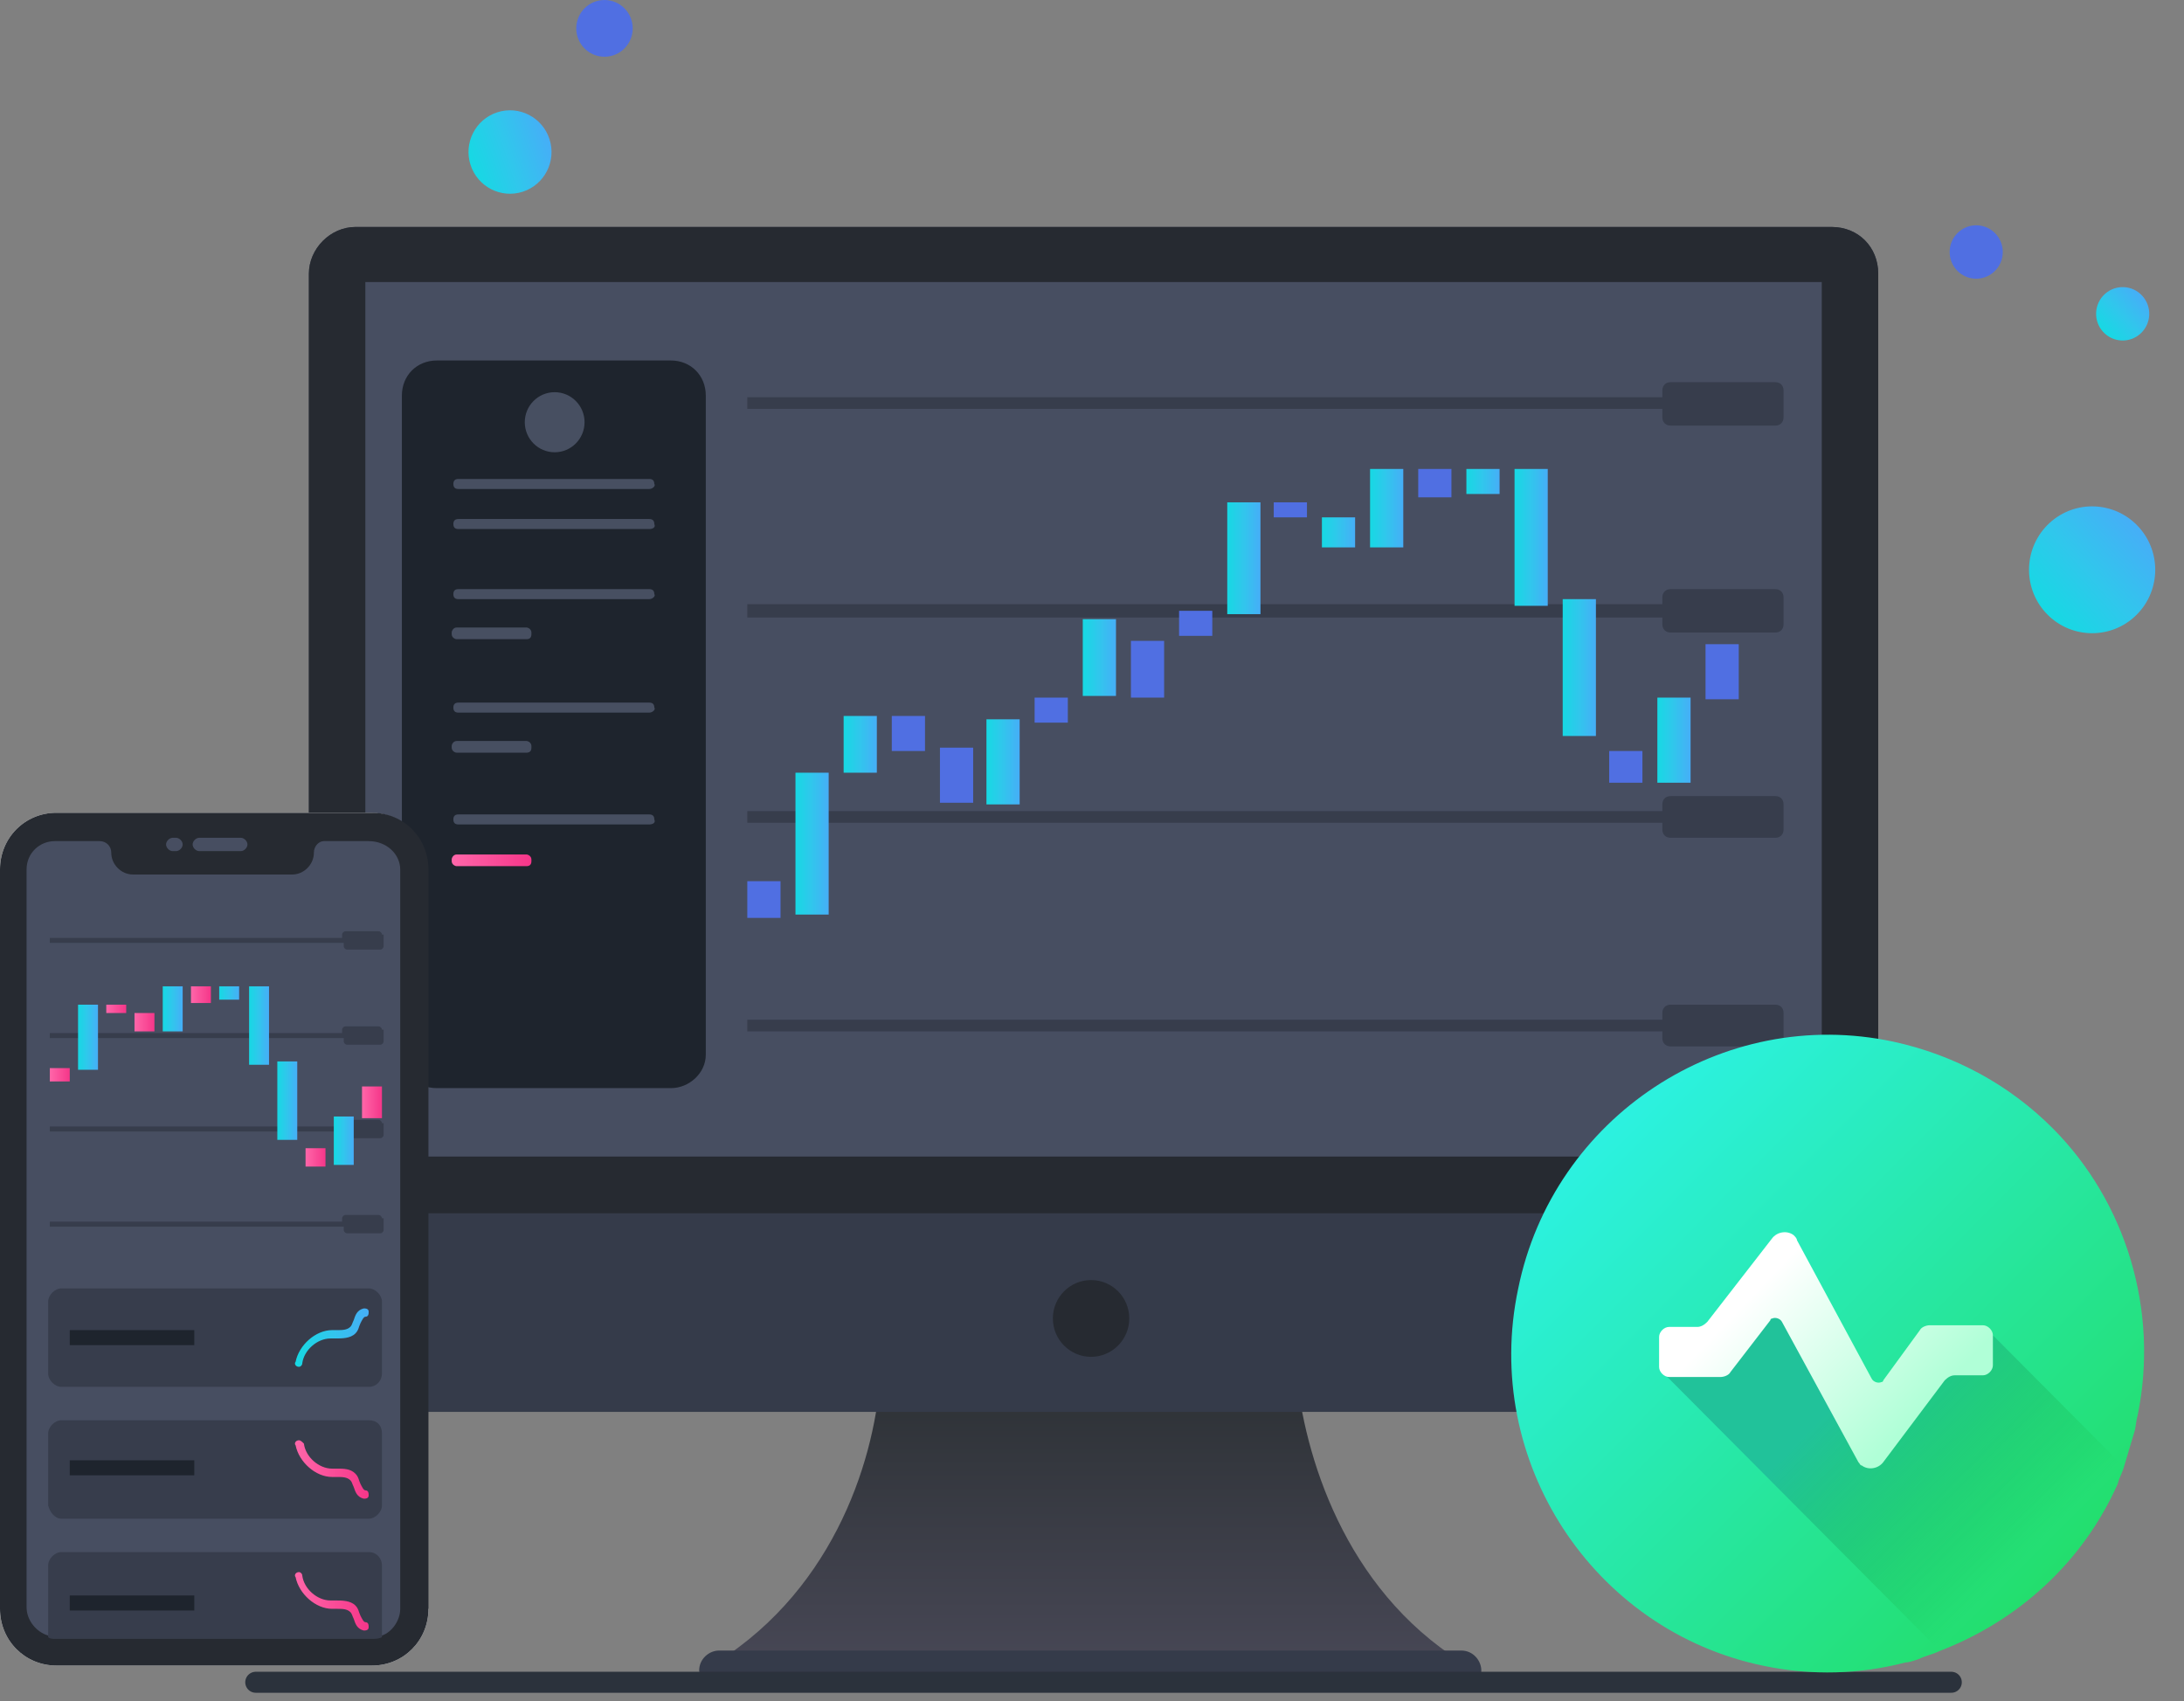 <svg width="208" height="162" viewBox="0 0 208 162" fill="none" xmlns="http://www.w3.org/2000/svg">
<rect x="0" y="0" width="208" height="162" fill="#808080" stroke="none"/>
<path d="M140.288 158.934C128.268 159.252 113.875 158.934 103.753 158.775C93.631 159.093 79.238 159.252 67.218 158.934C79.08 152.1 83.192 139.544 83.825 131.28H123.523C124.472 139.544 128.584 152.259 140.288 158.934Z" fill="url(#paint0_linear)"/>
<path d="M68.484 161H139.181C140.13 161 141.079 160.205 141.079 159.093C141.079 158.139 140.288 157.186 139.181 157.186H68.484C67.534 157.186 66.586 157.98 66.586 159.093C66.744 160.205 67.534 161 68.484 161Z" fill="#353B4A"/>
<path d="M24.357 160.206H185.839" stroke="#2B323C" stroke-width="2" stroke-miterlimit="10" stroke-linecap="round" stroke-linejoin="round"/>
<path d="M178.879 26.065V130.008C178.879 132.551 176.823 134.458 174.451 134.458H33.846C31.474 134.458 29.418 132.392 29.418 130.008V26.065C29.418 23.681 31.474 21.615 33.846 21.615H174.451C176.981 21.615 178.879 23.522 178.879 26.065Z" fill="#353B4A"/>
<path d="M178.879 26.065V115.545H29.418V26.065C29.418 23.681 31.474 21.615 33.846 21.615H174.451C176.981 21.615 178.879 23.522 178.879 26.065Z" fill="#262A31"/>
<path d="M173.502 26.86H34.795V110.141H173.502V26.86Z" fill="#474E61"/>
<path opacity="0.4" d="M169.864 37.191C169.864 36.714 169.548 36.396 169.074 36.396H159.109C158.635 36.396 158.319 36.714 158.319 37.191V37.827H71.172V38.939H158.319V39.734C158.319 40.211 158.635 40.529 159.109 40.529H169.074C169.548 40.529 169.864 40.211 169.864 39.734V37.191Z" fill="#1E242D"/>
<path opacity="0.4" d="M169.864 56.899C169.864 56.422 169.548 56.104 169.074 56.104H159.109C158.635 56.104 158.319 56.422 158.319 56.899V57.535H71.172V58.806H158.319V59.442C158.319 59.919 158.635 60.236 159.109 60.236H169.074C169.548 60.236 169.864 59.919 169.864 59.442V56.899Z" fill="#1E242D"/>
<path opacity="0.4" d="M169.864 76.606C169.864 76.13 169.548 75.812 169.074 75.812H159.109C158.635 75.812 158.319 76.13 158.319 76.606V77.242H71.172V78.355H158.319V78.99C158.319 79.467 158.635 79.785 159.109 79.785H169.074C169.548 79.785 169.864 79.467 169.864 78.99V76.606Z" fill="#1E242D"/>
<path opacity="0.4" d="M169.864 96.473C169.864 95.996 169.548 95.678 169.074 95.678H159.109C158.635 95.678 158.319 95.996 158.319 96.473V97.109H71.172V98.221H158.319V98.857C158.319 99.334 158.635 99.652 159.109 99.652H169.074C169.548 99.652 169.864 99.334 169.864 98.857V96.473Z" fill="#1E242D"/>
<path d="M63.897 103.625H41.596C39.698 103.625 38.275 102.194 38.275 100.287V37.667C38.275 35.76 39.698 34.33 41.596 34.33H63.897C65.795 34.33 67.218 35.76 67.218 37.667V100.446C67.218 102.194 65.636 103.625 63.897 103.625Z" fill="#1E242D"/>
<path d="M52.826 43.071C54.398 43.071 55.672 41.79 55.672 40.21C55.672 38.63 54.398 37.349 52.826 37.349C51.253 37.349 49.979 38.63 49.979 40.21C49.979 41.79 51.253 43.071 52.826 43.071Z" fill="#474F61"/>
<path d="M61.841 46.568H43.653C43.336 46.568 43.178 46.409 43.178 46.091C43.178 45.773 43.336 45.614 43.653 45.614H61.841C62.157 45.614 62.316 45.773 62.316 46.091C62.474 46.25 62.157 46.568 61.841 46.568Z" fill="#474F61"/>
<path d="M61.841 50.382H43.653C43.336 50.382 43.178 50.223 43.178 49.906C43.178 49.588 43.336 49.429 43.653 49.429H61.841C62.157 49.429 62.316 49.588 62.316 49.906C62.474 50.223 62.157 50.382 61.841 50.382Z" fill="#474F61"/>
<path d="M61.841 57.058H43.653C43.336 57.058 43.178 56.899 43.178 56.581C43.178 56.263 43.336 56.104 43.653 56.104H61.841C62.157 56.104 62.316 56.263 62.316 56.581C62.474 56.74 62.157 57.058 61.841 57.058Z" fill="#474F61"/>
<path d="M50.137 60.872H43.494C43.336 60.872 43.019 60.713 43.019 60.395V60.236C43.019 60.077 43.178 59.759 43.494 59.759H50.137C50.295 59.759 50.611 59.918 50.611 60.236V60.395C50.611 60.713 50.453 60.872 50.137 60.872Z" fill="#474F61"/>
<path d="M61.841 67.865H43.653C43.336 67.865 43.178 67.706 43.178 67.388C43.178 67.07 43.336 66.911 43.653 66.911H61.841C62.157 66.911 62.316 67.07 62.316 67.388C62.474 67.547 62.157 67.865 61.841 67.865Z" fill="#474F61"/>
<path d="M50.137 71.679H43.494C43.336 71.679 43.019 71.52 43.019 71.203V71.044C43.019 70.885 43.178 70.567 43.494 70.567H50.137C50.295 70.567 50.611 70.726 50.611 71.044V71.203C50.611 71.52 50.453 71.679 50.137 71.679Z" fill="#474F61"/>
<path d="M61.841 78.514H43.653C43.336 78.514 43.178 78.355 43.178 78.037C43.178 77.719 43.336 77.56 43.653 77.56H61.841C62.157 77.56 62.316 77.719 62.316 78.037C62.474 78.355 62.157 78.514 61.841 78.514Z" fill="#474F61"/>
<path d="M50.137 82.487H43.494C43.336 82.487 43.019 82.328 43.019 82.01V81.851C43.019 81.692 43.178 81.374 43.494 81.374H50.137C50.295 81.374 50.611 81.533 50.611 81.851V82.01C50.611 82.328 50.453 82.487 50.137 82.487Z" fill="url(#paint1_linear)"/>
<path d="M74.336 83.918H71.172V87.414H74.336V83.918Z" fill="#506FE2"/>
<path d="M78.922 73.587H75.759V87.096H78.922V73.587Z" fill="url(#paint2_linear)"/>
<path d="M83.509 68.183H80.346V73.587H83.509V68.183Z" fill="url(#paint3_linear)"/>
<path d="M88.096 68.183H84.932V71.52H88.096V68.183Z" fill="#506FE2"/>
<path d="M92.682 71.202H89.519V76.447H92.682V71.202Z" fill="#506FE2"/>
<path d="M97.111 68.501H93.947V76.606H97.111V68.501Z" fill="url(#paint4_linear)"/>
<path d="M101.697 66.435H98.534V68.819H101.697V66.435Z" fill="#506FE2"/>
<path d="M106.284 58.964H103.121V66.275H106.284V58.964Z" fill="url(#paint5_linear)"/>
<path d="M110.87 61.031H107.707V66.434H110.87V61.031Z" fill="#506FE2"/>
<path d="M115.457 58.17H112.294V60.554H115.457V58.17Z" fill="#506FE2"/>
<path d="M120.044 47.839H116.881V58.487H120.044V47.839Z" fill="url(#paint6_linear)"/>
<path d="M124.472 47.839H121.309V49.269H124.472V47.839Z" fill="#506FE2"/>
<path d="M129.059 49.269H125.896V52.13H129.059V49.269Z" fill="url(#paint7_linear)"/>
<path d="M133.646 44.66H130.482V52.13H133.646V44.66Z" fill="url(#paint8_linear)"/>
<path d="M138.232 44.66H135.069V47.362H138.232V44.66Z" fill="#506FE2"/>
<path d="M142.819 44.66H139.656V47.044H142.819V44.66Z" fill="url(#paint9_linear)"/>
<path d="M147.405 44.66H144.242V57.693H147.405V44.66Z" fill="url(#paint10_linear)"/>
<path d="M151.992 57.057H148.829V70.09H151.992V57.057Z" fill="url(#paint11_linear)"/>
<path d="M156.421 71.52H153.257V74.54H156.421V71.52Z" fill="#506FE2"/>
<path d="M161.007 66.435H157.844V74.54H161.007V66.435Z" fill="url(#paint12_linear)"/>
<path d="M165.594 61.348H162.431V66.593H165.594V61.348Z" fill="#506FE2"/>
<path d="M103.911 129.214C105.92 129.214 107.549 127.577 107.549 125.558C107.549 123.539 105.92 121.903 103.911 121.903C101.902 121.903 100.273 123.539 100.273 125.558C100.273 127.577 101.902 129.214 103.911 129.214Z" fill="#262A31"/>
<path d="M49.795 18.256C51.872 17.577 53.008 15.336 52.333 13.249C51.658 11.162 49.428 10.02 47.351 10.698C45.274 11.377 44.138 13.618 44.813 15.705C45.488 17.792 47.718 18.934 49.795 18.256Z" fill="url(#paint13_linear)"/>
<path d="M57.57 5.404C59.055 5.404 60.259 4.194 60.259 2.702C60.259 1.21 59.055 0 57.57 0C56.085 0 54.881 1.21 54.881 2.702C54.881 4.194 56.085 5.404 57.57 5.404Z" fill="#506FE2"/>
<path d="M203.305 58.721C205.756 56.47 205.927 52.65 203.687 50.188C201.448 47.726 197.647 47.554 195.196 49.804C192.746 52.054 192.575 55.874 194.814 58.336C197.053 60.799 200.855 60.971 203.305 58.721Z" fill="url(#paint14_linear)"/>
<path d="M203.866 31.762C204.898 30.814 204.97 29.206 204.027 28.169C203.084 27.133 201.484 27.06 200.452 28.008C199.42 28.955 199.348 30.564 200.291 31.6C201.234 32.637 202.834 32.709 203.866 31.762Z" fill="url(#paint15_linear)"/>
<path d="M188.211 26.542C189.609 26.542 190.741 25.403 190.741 23.999C190.741 22.594 189.609 21.456 188.211 21.456C186.813 21.456 185.68 22.594 185.68 23.999C185.68 25.403 186.813 26.542 188.211 26.542Z" fill="#506FE2"/>
<path d="M40.805 153.212C40.805 156.232 38.433 158.616 35.428 158.616H5.377C2.372 158.616 0 156.232 0 153.212V82.804C0 79.785 2.372 77.401 5.377 77.401H35.27C38.275 77.401 40.647 79.785 40.647 82.804V153.212H40.805Z" fill="white"/>
<path d="M35.428 77.401C38.433 77.401 40.805 79.785 40.805 82.804V153.212C40.805 156.232 38.433 158.616 35.428 158.616H5.377C2.372 158.616 0 156.232 0 153.212V82.804C0 79.785 2.372 77.401 5.377 77.401H35.428Z" fill="#262A31"/>
<path d="M38.117 82.804V153.212C38.117 154.324 37.326 155.437 36.377 155.755C36.061 155.914 35.745 155.914 35.428 155.914H35.27H5.378C5.378 155.914 5.378 155.914 5.22 155.914C5.061 155.914 4.745 155.914 4.587 155.755C3.48 155.437 2.531 154.324 2.531 153.053V82.804C2.531 81.215 3.796 80.102 5.22 80.102H9.49C10.123 80.102 10.597 80.579 10.597 81.215C10.597 82.327 11.546 83.281 12.653 83.281H27.837C28.944 83.281 29.893 82.327 29.893 81.215C29.893 80.579 30.367 80.102 30.842 80.102H35.112C36.852 80.102 38.117 81.374 38.117 82.804Z" fill="#474E61"/>
<path d="M22.933 81.056H18.979C18.663 81.056 18.346 80.738 18.346 80.42C18.346 80.103 18.663 79.785 18.979 79.785H22.933C23.249 79.785 23.566 80.103 23.566 80.42C23.566 80.738 23.249 81.056 22.933 81.056Z" fill="#474E61"/>
<path d="M16.765 81.056H16.448C16.132 81.056 15.816 80.738 15.816 80.42C15.816 80.103 16.132 79.785 16.448 79.785H16.765C17.081 79.785 17.397 80.103 17.397 80.42C17.397 80.738 17.081 81.056 16.765 81.056Z" fill="#474E61"/>
<path d="M203.582 134.806C203.424 135.282 203.424 135.918 203.266 136.395C202.949 137.508 202.633 138.461 202.317 139.574C202.159 140.209 201.842 140.686 201.684 141.321C198.363 148.791 192.195 154.354 184.761 157.215C184.128 157.533 183.337 157.691 182.705 158.009C182.23 158.168 181.756 158.328 181.439 158.328C177.169 159.44 172.582 159.599 167.996 158.646C151.705 155.308 141.109 139.097 144.588 122.727C147.91 106.356 164.042 95.707 180.332 99.204C186.184 100.475 191.404 103.336 195.516 107.469C202.475 114.462 205.638 124.793 203.582 134.806Z" fill="url(#paint16_linear)"/>
<path d="M202.136 139.557C201.978 140.193 201.662 140.67 201.504 141.147C198.182 148.617 192.014 154.179 184.581 157.04L158.484 130.816L169.239 123.982L179.361 135.902L189.8 127.161L202.136 139.557Z" fill="url(#paint17_linear)"/>
<path d="M176.988 139.239L169.713 125.889C169.555 125.571 169.08 125.412 168.764 125.571C168.606 125.571 168.606 125.73 168.606 125.73L164.81 130.657C164.652 130.975 164.177 131.134 163.861 131.134H158.958C158.484 131.134 158.009 130.657 158.009 130.18V127.319C158.009 126.842 158.484 126.366 158.958 126.366H161.647C161.963 126.366 162.279 126.207 162.596 125.889L168.764 117.942C169.238 117.306 170.187 117.147 170.82 117.624C170.978 117.783 171.136 117.942 171.136 118.101L178.254 131.292C178.412 131.61 178.886 131.769 179.203 131.61C179.361 131.61 179.361 131.451 179.361 131.451L182.84 126.683C182.998 126.366 183.473 126.207 183.789 126.207H188.85C189.325 126.207 189.799 126.683 189.799 127.16V130.021C189.799 130.498 189.325 130.975 188.85 130.975H186.162C185.845 130.975 185.529 131.134 185.213 131.451L179.361 139.239C178.886 139.875 177.937 140.034 177.305 139.557C177.147 139.557 177.147 139.398 176.988 139.239Z" fill="url(#paint18_linear)"/>
<path opacity="0.4" d="M36.377 89.003C36.377 88.844 36.219 88.685 36.06 88.685H32.897C32.739 88.685 32.581 88.844 32.581 89.003V89.321H4.745V89.797H32.739V90.115C32.739 90.274 32.897 90.433 33.055 90.433H36.219C36.377 90.433 36.535 90.274 36.535 90.115V89.003H36.377Z" fill="#1E242D"/>
<path opacity="0.4" d="M36.377 98.062C36.377 97.903 36.219 97.744 36.06 97.744H32.897C32.739 97.744 32.581 97.903 32.581 98.062V98.38H4.745V98.857H32.739V99.175C32.739 99.334 32.897 99.493 33.055 99.493H36.219C36.377 99.493 36.535 99.334 36.535 99.175V98.062H36.377Z" fill="#1E242D"/>
<path opacity="0.4" d="M36.377 106.962C36.377 106.804 36.219 106.645 36.06 106.645H32.897C32.739 106.645 32.581 106.804 32.581 106.962V107.28H4.745V107.757H32.739V108.075C32.739 108.234 32.897 108.393 33.055 108.393H36.219C36.377 108.393 36.535 108.234 36.535 108.075V106.962H36.377Z" fill="#1E242D"/>
<path opacity="0.4" d="M36.377 116.022C36.377 115.863 36.219 115.704 36.06 115.704H32.897C32.739 115.704 32.581 115.863 32.581 116.022V116.339H4.745V116.816H32.739V117.134C32.739 117.293 32.897 117.452 33.055 117.452H36.219C36.377 117.452 36.535 117.293 36.535 117.134V116.022H36.377Z" fill="#1E242D"/>
<path d="M6.643 101.718H4.745V102.989H6.643V101.718Z" fill="url(#paint19_linear)"/>
<path d="M9.332 95.678H7.434V101.877H9.332V95.678Z" fill="url(#paint20_linear)"/>
<path d="M12.021 95.678H10.123V96.473H12.021V95.678Z" fill="url(#paint21_linear)"/>
<path d="M14.709 96.473H12.811V98.221H14.709V96.473Z" fill="url(#paint22_linear)"/>
<path d="M17.398 93.93H15.5V98.221H17.398V93.93Z" fill="url(#paint23_linear)"/>
<path d="M20.086 93.93H18.189V95.519H20.086V93.93Z" fill="url(#paint24_linear)"/>
<path d="M22.775 93.93H20.877V95.201H22.775V93.93Z" fill="url(#paint25_linear)"/>
<path d="M25.622 93.93H23.724V101.4H25.622V93.93Z" fill="url(#paint26_linear)"/>
<path d="M28.31 101.082H26.412V108.552H28.31V101.082Z" fill="url(#paint27_linear)"/>
<path d="M30.999 109.347H29.101V111.095H30.999V109.347Z" fill="url(#paint28_linear)"/>
<path d="M33.688 106.327H31.79V110.936H33.688V106.327Z" fill="url(#paint29_linear)"/>
<path d="M36.377 103.466H34.479V106.486H36.377V103.466Z" fill="url(#paint30_linear)"/>
<path d="M35.112 132.074H5.852C5.219 132.074 4.587 131.438 4.587 130.802V123.968C4.587 123.333 5.219 122.697 5.852 122.697H35.112C35.744 122.697 36.377 123.333 36.377 123.968V130.802C36.377 131.438 35.902 132.074 35.112 132.074Z" fill="#373D4C"/>
<path d="M18.505 126.67H6.643V128.1H18.505V126.67Z" fill="#1E242D"/>
<path d="M28.469 130.166C28.152 130.166 27.994 129.849 28.152 129.69C28.469 128.1 30.05 126.67 31.632 126.67C31.79 126.67 31.948 126.67 32.106 126.67C32.581 126.67 33.056 126.67 33.372 126.352C33.53 126.193 33.53 126.034 33.688 125.716C33.846 125.239 34.005 124.763 34.637 124.604C34.795 124.604 35.112 124.604 35.112 124.922C35.112 125.081 35.112 125.398 34.795 125.398C34.637 125.398 34.479 125.716 34.321 126.034C34.163 126.352 34.163 126.67 33.846 126.988C33.372 127.465 32.581 127.465 31.948 127.465C31.79 127.465 31.632 127.465 31.474 127.465C30.209 127.465 28.943 128.577 28.785 129.849C28.785 130.007 28.627 130.166 28.469 130.166Z" fill="url(#paint31_linear)"/>
<path d="M35.112 135.253H5.852C5.219 135.253 4.587 135.888 4.587 136.524V143.358C4.745 143.994 5.219 144.63 5.852 144.63H35.112C35.744 144.63 36.377 143.994 36.377 143.358V136.524C36.377 135.729 35.902 135.253 35.112 135.253Z" fill="#373D4C"/>
<path d="M18.505 139.067H6.643V140.497H18.505V139.067Z" fill="#1E242D"/>
<path d="M28.469 137.16C28.152 137.16 27.994 137.478 28.152 137.637C28.469 139.226 30.05 140.656 31.632 140.656C31.79 140.656 31.948 140.656 32.106 140.656C32.581 140.656 33.056 140.656 33.372 140.974C33.53 141.133 33.53 141.292 33.688 141.61C33.846 142.087 34.005 142.564 34.637 142.723C34.795 142.723 35.112 142.723 35.112 142.405C35.112 142.246 35.112 141.928 34.795 141.928C34.637 141.928 34.479 141.61 34.321 141.292C34.163 140.974 34.163 140.656 33.846 140.339C33.372 139.862 32.739 139.862 32.106 139.862C31.948 139.862 31.79 139.862 31.632 139.862C30.367 139.862 29.102 138.749 28.943 137.478C28.785 137.319 28.627 137.16 28.469 137.16Z" fill="url(#paint32_linear)"/>
<path d="M36.377 149.08V155.914C36.061 156.073 35.744 156.073 35.428 156.073H35.27H5.377C5.377 156.073 5.377 156.073 5.219 156.073C5.061 156.073 4.745 156.073 4.587 155.914V149.08C4.587 148.444 5.219 147.808 5.852 147.808H35.112C35.902 147.808 36.377 148.444 36.377 149.08Z" fill="#373D4C"/>
<path d="M18.505 151.941H6.643V153.371H18.505V151.941Z" fill="#1E242D"/>
<path d="M28.469 149.715C28.152 149.715 27.994 150.033 28.152 150.192C28.469 151.781 30.05 153.212 31.632 153.212C31.79 153.212 31.948 153.212 32.106 153.212C32.581 153.212 33.056 153.212 33.372 153.529C33.53 153.688 33.53 153.847 33.688 154.165C33.846 154.642 34.005 155.119 34.637 155.278C34.795 155.278 35.112 155.278 35.112 154.96C35.112 154.801 35.112 154.483 34.795 154.483C34.637 154.483 34.479 154.165 34.321 153.847C34.163 153.53 34.163 153.212 33.846 152.894C33.372 152.417 32.581 152.417 31.948 152.417C31.79 152.417 31.632 152.417 31.474 152.417C30.209 152.417 28.943 151.304 28.785 150.033C28.785 149.874 28.627 149.715 28.469 149.715Z" fill="url(#paint33_linear)"/>
<defs>
<linearGradient id="paint0_linear" x1="103.597" y1="158.391" x2="103.597" y2="133.521" gradientUnits="userSpaceOnUse">
<stop stop-color="#474755"/>
<stop offset="0.991" stop-color="#2F3338"/>
</linearGradient>
<linearGradient id="paint1_linear" x1="43.156" y1="81.915" x2="50.585" y2="81.915" gradientUnits="userSpaceOnUse">
<stop stop-color="#FF66A9"/>
<stop offset="1" stop-color="#F53689"/>
</linearGradient>
<linearGradient id="paint2_linear" x1="75.759" y1="80.341" x2="78.922" y2="80.341" gradientUnits="userSpaceOnUse">
<stop stop-color="#16D9E3"/>
<stop offset="0.47" stop-color="#30C7EC"/>
<stop offset="1" stop-color="#46AEF7"/>
</linearGradient>
<linearGradient id="paint3_linear" x1="80.346" y1="70.885" x2="83.509" y2="70.885" gradientUnits="userSpaceOnUse">
<stop stop-color="#16D9E3"/>
<stop offset="0.47" stop-color="#30C7EC"/>
<stop offset="1" stop-color="#46AEF7"/>
</linearGradient>
<linearGradient id="paint4_linear" x1="93.947" y1="72.553" x2="97.111" y2="72.553" gradientUnits="userSpaceOnUse">
<stop stop-color="#16D9E3"/>
<stop offset="0.47" stop-color="#30C7EC"/>
<stop offset="1" stop-color="#46AEF7"/>
</linearGradient>
<linearGradient id="paint5_linear" x1="103.121" y1="62.62" x2="106.284" y2="62.62" gradientUnits="userSpaceOnUse">
<stop stop-color="#16D9E3"/>
<stop offset="0.47" stop-color="#30C7EC"/>
<stop offset="1" stop-color="#46AEF7"/>
</linearGradient>
<linearGradient id="paint6_linear" x1="116.881" y1="53.163" x2="120.044" y2="53.163" gradientUnits="userSpaceOnUse">
<stop stop-color="#16D9E3"/>
<stop offset="0.47" stop-color="#30C7EC"/>
<stop offset="1" stop-color="#46AEF7"/>
</linearGradient>
<linearGradient id="paint7_linear" x1="125.896" y1="50.7" x2="129.059" y2="50.7" gradientUnits="userSpaceOnUse">
<stop stop-color="#16D9E3"/>
<stop offset="0.47" stop-color="#30C7EC"/>
<stop offset="1" stop-color="#46AEF7"/>
</linearGradient>
<linearGradient id="paint8_linear" x1="130.482" y1="48.395" x2="133.646" y2="48.395" gradientUnits="userSpaceOnUse">
<stop stop-color="#16D9E3"/>
<stop offset="0.47" stop-color="#30C7EC"/>
<stop offset="1" stop-color="#46AEF7"/>
</linearGradient>
<linearGradient id="paint9_linear" x1="139.656" y1="45.852" x2="142.819" y2="45.852" gradientUnits="userSpaceOnUse">
<stop stop-color="#16D9E3"/>
<stop offset="0.47" stop-color="#30C7EC"/>
<stop offset="1" stop-color="#46AEF7"/>
</linearGradient>
<linearGradient id="paint10_linear" x1="144.242" y1="51.177" x2="147.405" y2="51.177" gradientUnits="userSpaceOnUse">
<stop stop-color="#16D9E3"/>
<stop offset="0.47" stop-color="#30C7EC"/>
<stop offset="1" stop-color="#46AEF7"/>
</linearGradient>
<linearGradient id="paint11_linear" x1="148.829" y1="63.574" x2="151.992" y2="63.574" gradientUnits="userSpaceOnUse">
<stop stop-color="#16D9E3"/>
<stop offset="0.47" stop-color="#30C7EC"/>
<stop offset="1" stop-color="#46AEF7"/>
</linearGradient>
<linearGradient id="paint12_linear" x1="157.844" y1="70.488" x2="161.007" y2="70.488" gradientUnits="userSpaceOnUse">
<stop stop-color="#16D9E3"/>
<stop offset="0.47" stop-color="#30C7EC"/>
<stop offset="1" stop-color="#46AEF7"/>
</linearGradient>
<linearGradient id="paint13_linear" x1="44.813" y1="15.705" x2="52.34" y2="13.271" gradientUnits="userSpaceOnUse">
<stop stop-color="#16D9E3"/>
<stop offset="0.47" stop-color="#30C7EC"/>
<stop offset="1" stop-color="#46AEF7"/>
</linearGradient>
<linearGradient id="paint14_linear" x1="194.814" y1="58.336" x2="203.727" y2="50.231" gradientUnits="userSpaceOnUse">
<stop stop-color="#16D9E3"/>
<stop offset="0.47" stop-color="#30C7EC"/>
<stop offset="1" stop-color="#46AEF7"/>
</linearGradient>
<linearGradient id="paint15_linear" x1="200.291" y1="31.6" x2="204.044" y2="28.188" gradientUnits="userSpaceOnUse">
<stop stop-color="#16D9E3"/>
<stop offset="0.47" stop-color="#30C7EC"/>
<stop offset="1" stop-color="#46AEF7"/>
</linearGradient>
<linearGradient id="paint16_linear" x1="151.817" y1="106.531" x2="196.09" y2="150.589" gradientUnits="userSpaceOnUse">
<stop stop-color="#2CF2E3"/>
<stop offset="1" stop-color="#23DE6C"/>
</linearGradient>
<linearGradient id="paint17_linear" x1="176.772" y1="131.677" x2="193.099" y2="147.925" gradientUnits="userSpaceOnUse">
<stop stop-color="#21C29A"/>
<stop offset="1" stop-color="#19B33C" stop-opacity="0"/>
</linearGradient>
<linearGradient id="paint18_linear" x1="181.528" y1="136.128" x2="167.555" y2="122.639" gradientUnits="userSpaceOnUse">
<stop offset="0.011" stop-color="#B0FFD7"/>
<stop offset="1" stop-color="white"/>
</linearGradient>
<linearGradient id="paint19_linear" x1="4.745" y1="102.33" x2="6.65" y2="102.33" gradientUnits="userSpaceOnUse">
<stop stop-color="#FF66A9"/>
<stop offset="1" stop-color="#F53689"/>
</linearGradient>
<linearGradient id="paint20_linear" x1="7.434" y1="98.778" x2="9.332" y2="98.778" gradientUnits="userSpaceOnUse">
<stop stop-color="#16D9E3"/>
<stop offset="0.47" stop-color="#30C7EC"/>
<stop offset="1" stop-color="#46AEF7"/>
</linearGradient>
<linearGradient id="paint21_linear" x1="10.123" y1="96.062" x2="12.028" y2="96.062" gradientUnits="userSpaceOnUse">
<stop stop-color="#FF66A9"/>
<stop offset="1" stop-color="#F53689"/>
</linearGradient>
<linearGradient id="paint22_linear" x1="12.811" y1="97.316" x2="14.716" y2="97.316" gradientUnits="userSpaceOnUse">
<stop stop-color="#FF66A9"/>
<stop offset="1" stop-color="#F53689"/>
</linearGradient>
<linearGradient id="paint23_linear" x1="15.5" y1="96.076" x2="17.398" y2="96.076" gradientUnits="userSpaceOnUse">
<stop stop-color="#16D9E3"/>
<stop offset="0.47" stop-color="#30C7EC"/>
<stop offset="1" stop-color="#46AEF7"/>
</linearGradient>
<linearGradient id="paint24_linear" x1="18.189" y1="94.696" x2="20.094" y2="94.696" gradientUnits="userSpaceOnUse">
<stop stop-color="#FF66A9"/>
<stop offset="1" stop-color="#F53689"/>
</linearGradient>
<linearGradient id="paint25_linear" x1="20.877" y1="94.566" x2="22.775" y2="94.566" gradientUnits="userSpaceOnUse">
<stop stop-color="#16D9E3"/>
<stop offset="0.47" stop-color="#30C7EC"/>
<stop offset="1" stop-color="#46AEF7"/>
</linearGradient>
<linearGradient id="paint26_linear" x1="23.724" y1="97.665" x2="25.622" y2="97.665" gradientUnits="userSpaceOnUse">
<stop stop-color="#16D9E3"/>
<stop offset="0.47" stop-color="#30C7EC"/>
<stop offset="1" stop-color="#46AEF7"/>
</linearGradient>
<linearGradient id="paint27_linear" x1="26.412" y1="104.817" x2="28.31" y2="104.817" gradientUnits="userSpaceOnUse">
<stop stop-color="#16D9E3"/>
<stop offset="0.47" stop-color="#30C7EC"/>
<stop offset="1" stop-color="#46AEF7"/>
</linearGradient>
<linearGradient id="paint28_linear" x1="29.102" y1="110.189" x2="31.007" y2="110.189" gradientUnits="userSpaceOnUse">
<stop stop-color="#FF66A9"/>
<stop offset="1" stop-color="#F53689"/>
</linearGradient>
<linearGradient id="paint29_linear" x1="31.79" y1="108.632" x2="33.688" y2="108.632" gradientUnits="userSpaceOnUse">
<stop stop-color="#16D9E3"/>
<stop offset="0.47" stop-color="#30C7EC"/>
<stop offset="1" stop-color="#46AEF7"/>
</linearGradient>
<linearGradient id="paint30_linear" x1="34.48" y1="104.922" x2="36.385" y2="104.922" gradientUnits="userSpaceOnUse">
<stop stop-color="#FF66A9"/>
<stop offset="1" stop-color="#F53689"/>
</linearGradient>
<linearGradient id="paint31_linear" x1="28.09" y1="127.385" x2="35.112" y2="127.385" gradientUnits="userSpaceOnUse">
<stop stop-color="#16D9E3"/>
<stop offset="0.47" stop-color="#30C7EC"/>
<stop offset="1" stop-color="#46AEF7"/>
</linearGradient>
<linearGradient id="paint32_linear" x1="28.093" y1="139.842" x2="35.14" y2="139.842" gradientUnits="userSpaceOnUse">
<stop stop-color="#FF66A9"/>
<stop offset="1" stop-color="#F53689"/>
</linearGradient>
<linearGradient id="paint33_linear" x1="28.093" y1="152.397" x2="35.14" y2="152.397" gradientUnits="userSpaceOnUse">
<stop stop-color="#FF66A9"/>
<stop offset="1" stop-color="#F53689"/>
</linearGradient>
</defs>
</svg>
